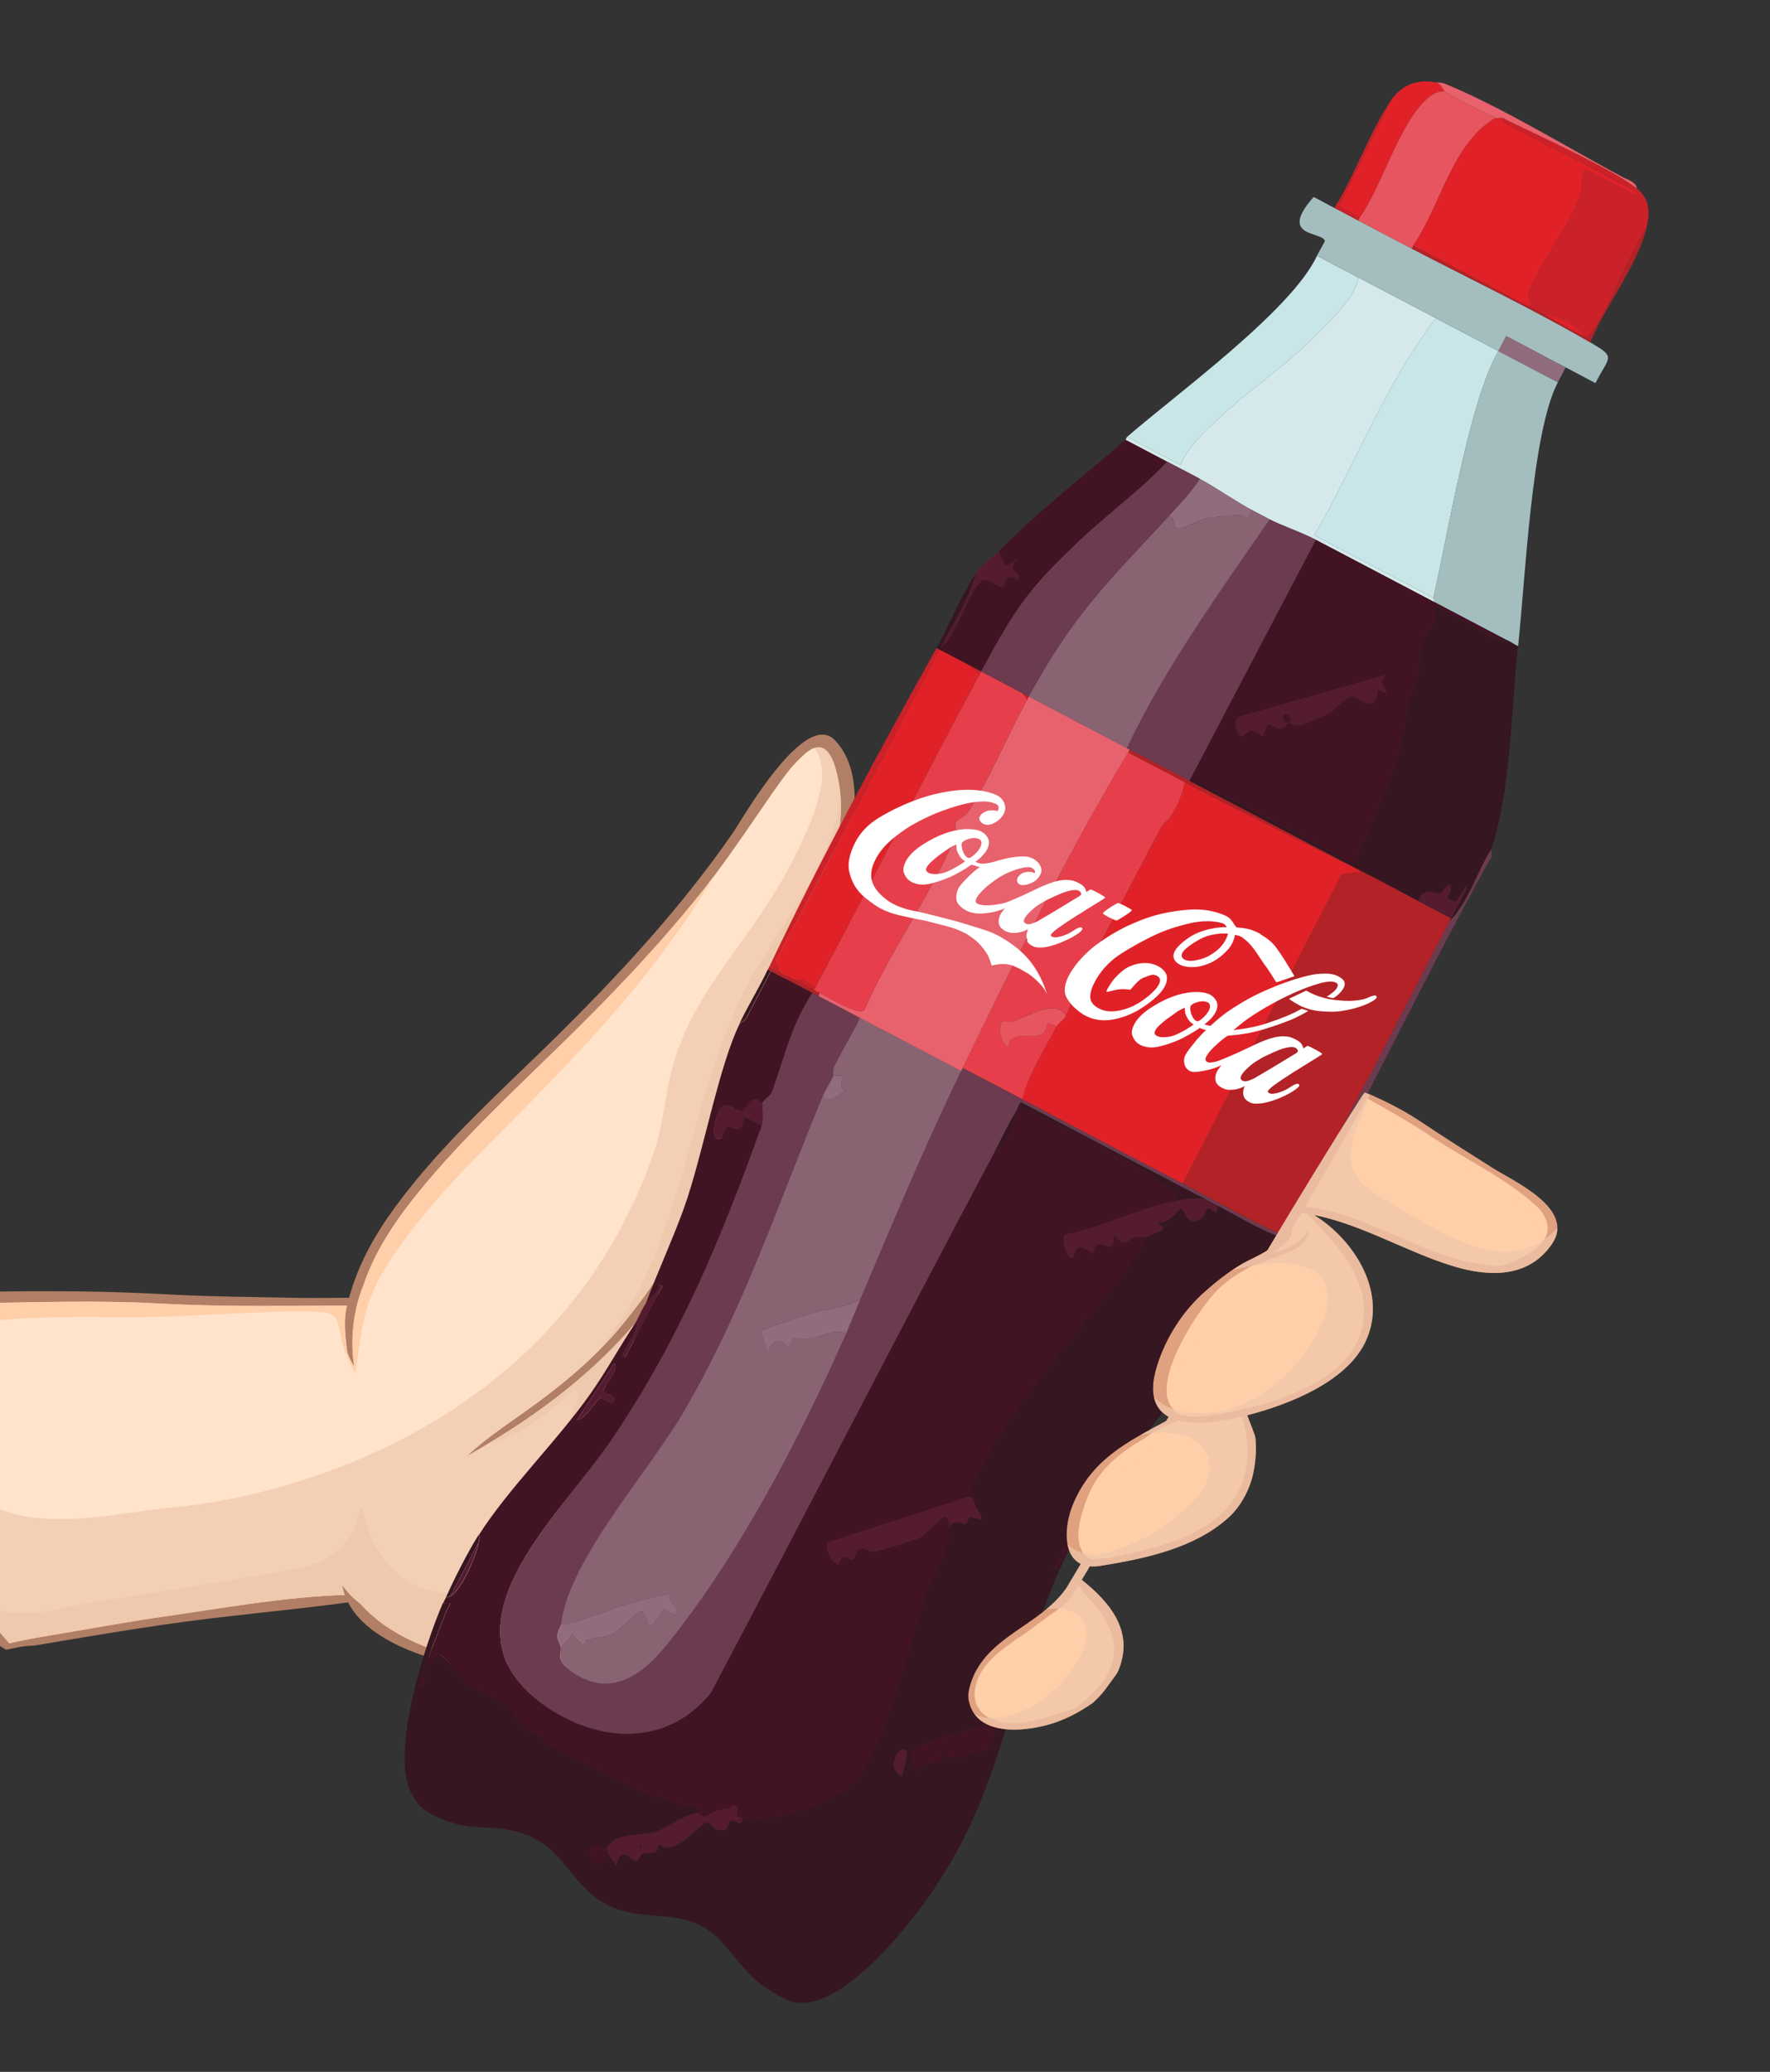 <?xml version="1.0" encoding="UTF-8"?>
<svg xmlns="http://www.w3.org/2000/svg" viewBox="0 0 315.36 368.95">
  <rect x="0" y="0" width="315.36" height="368.95" fill="#333333" stroke="none"/>
  <defs>
    <style>
      .cls-1 {
        fill: #e0a180;
      }

      .cls-2 {
        fill: #916c7c;
      }

      .cls-3 {
        fill: #421323;
      }

      .cls-4, .cls-5 {
        fill: #fecfa8;
      }

      .cls-6 {
        fill: #6c3b4f;
      }

      .cls-7 {
        fill: #c8e6e7;
      }

      .cls-8 {
        fill: #b32226;
      }

      .cls-9 {
        fill: #cb2128;
      }

      .cls-10 {
        isolation: isolate;
      }

      .cls-11 {
        fill: #361620;
      }

      .cls-12 {
        fill: #e63f4b;
      }

      .cls-13 {
        fill: #fff;
      }

      .cls-14 {
        fill: #541b31;
      }

      .cls-15 {
        fill: #e02228;
      }

      .cls-16 {
        fill: #e7626c;
      }

      .cls-5 {
        mix-blend-mode: screen;
      }

      .cls-17 {
        fill: #b17f65;
      }

      .cls-18 {
        fill: #ffe3cb;
      }

      .cls-19 {
        fill: #e7565f;
      }

      .cls-20 {
        fill: #8a6373;
      }

      .cls-21 {
        fill: #eec6ac;
        mix-blend-mode: multiply;
        opacity: .7;
      }

      .cls-22 {
        fill: #a4bdbf;
      }

      .cls-23 {
        fill: #d5e9ed;
      }
    </style>
  </defs>
  <g class="cls-10">
    <g id="Layer_1" data-name="Layer 1">
      <g>
        <path class="cls-17" d="M109,294.35c-1.42-.64-2.88-1.17-4.29-1.84-1.25-.6-2.46-1.28-3.61-2.05-1-.67-1.96-1.42-2.77-2.31-.56-.44-1.1-.91-1.59-1.42-.35-.37-.68-.75-.95-1.18-.32-.5-.52-1.07-.6-1.66-.2-1.42.16-2.89.63-4.23.19-.53.4-1.05.63-1.56.09-.55.18-1.11.25-1.66,1.66-3.89,3.3-7.79,4.98-11.66,4.41-10.15,9.61-20.36,13.01-30.93,3.26-4.02,6.26-8.46,8.27-13.15,2.69-6.25,4.16-12.9,5.95-19.44.13-.08.24-.17.27-.24,3.14-7.01,5.36-14.34,8.41-21.39,2.08-4.82,4.42-9.52,6.55-14.31.89-1.26,1.79-2.52,2.57-3.82,4.39-7.29,8.9-22.59,2.03-29.7-5.4-5.58-16.57,14.22-18.25,16.63-8.86,12.77-19.17,24.03-30.17,34.98-10.2,10.15-21.38,19.86-29.92,31.53-3.66,5-6.59,10.21-8.2,16.16-2.99,0-6,.07-8.88.02-7.99-.16-16.03-.21-24-.65-7.59-.42-15.21-.56-22.81-.54-2.93.01-5.99.02-9.05.17,0,0,.02-.02.03-.03-.25.02-.49.05-.74.07-1.24,1.17-2.43,2.33-3.46,3.68-2.72,4.78-4.28,10.48-5.03,15.64-2.17,14.84-.04,32.18,10.81,43.02.64.46,1.3.88,1.98,1.29,1.58-.29,3.14-.7,4.76-.72.04,0,.06.01.1.02,7.72-1.3,15.44-2.62,23.18-3.75,10.94-1.6,21.99-2.5,32.93-3.97,3.99,7.74,16.71,10.87,24.23,12.1,8.17,1.34,18.23,1.59,26.64-1.02.06-.06.11-.12.17-.19-1.35-.6-2.68-1.26-4.03-1.87Z"/>
        <path class="cls-18" d="M95.71,284.74c.27.7.77,1.31,1.31,1.85-.32-.42-.63-.85-.91-1.3,0,0,0,0,0-.01-.28-.8-.51-1.58-.69-2.36-.02.62.06,1.24.28,1.82Z"/>
        <path class="cls-18" d="M103.39,292.04c-1.05-.64-2.05-1.34-2.99-2.08-.74-.54-1.45-1.14-2.07-1.82-.56-.44-1.1-.91-1.59-1.42-.35-.37-.68-.75-.95-1.18-.32-.5-.52-1.07-.6-1.66-.09-.66-.06-1.34.04-2-.22-1.37-.28-2.76-.14-4.23.07-.73.21-1.45.39-2.17,2.08-4.71,4.2-9.41,6.24-14.12,3.67-8.47,7.03-17.28,11.28-25.51-.06.08-.13.15-.2.23-8.42,9.71-18.53,16.92-29.62,23.23,1.91-1.8,4.01-3.41,6.14-4.94.35-.25.7-.5,1.05-.76,7.58-5.25,14.85-10.72,20.8-18.08,4.38-5.42,8.5-11.16,10.86-17.78,2.04-5.73,3.55-11.72,5.04-17.61,1.24-4.91,1.69-9.94,4.35-14.36,1.71-2.85,3.52-5.57,4.71-8.69.88-2.29,1.6-4.79,2.87-6.91,5.71-9.58,12.78-19.44,10.34-31.37-.35-1.71-1.63-8.75-6.23-4.29-.86.77-1.66,1.61-2.4,2.5-2.15,2.7-4.03,5.58-6,8.42-3.25,4.71-6.46,9.41-10.05,13.87-7.41,9.22-15.52,17.72-23.96,25.99-8.93,8.75-18.23,17.31-26.13,27.02-4.22,5.19-7.86,10.68-9.83,16.62-1.82,4.4-2.37,9.79-1.62,14.49-.36-.67-.79-1.42-1.11-2.19-.11-.42-.2-.84-.24-1.2-.27-2.49-.55-4.91,0-7.39.01-.05.03-.1.04-.15-3.13.02-6.26.05-9.39.06-8.01.05-16.13.01-24.13-.43-10.83-.6-21.6-.21-32.39-.05-4.31,6.22-6.06,14.6-6.3,22.16-.25,7.67-.14,16.37,2.55,23.64,2.15,5.82,5.54,10.34,9.52,14.74,3.17-.75,6.71-1.31,9.83-1.84,5.99-1.01,11.97-2.1,17.98-2.96,10.53-1.51,21.23-3.47,31.91-3.81-.21-.58-.35-1.2-.46-1.83.9,1.34,2.03,2.45,3.3,3.42,5.81,6.64,16.06,9.81,24.42,10.67,5.56.57,11.53.9,17.07.15,1.81-.24,3.54-.63,5.24-1.07-.73-.33-1.45-.65-2.18-.97-1.79-.79-3.6-1.56-5.41-2.33Z"/>
        <path class="cls-5" d="M-1.87,235.31c9.84-1.2,19.96-.63,29.84-.81,5.52-.1,25.57-1.46,29.85-.8,2.21.34,2.46,1.76,2.8,3.77.43,2.56,1.38,4.9,2.74,7.1.46-3.78.89-7.57,1.91-11.26,1.31-4.72,4.12-8.94,7.01-12.83,6.99-9.43,15.6-17.38,23.76-25.76,8.02-8.24,15.87-16.71,22.68-26,3.05-4.15,5.94-8.43,8.58-12.85-.86,1.15-1.75,2.3-2.65,3.42-7.41,9.22-15.52,17.72-23.96,25.99-8.93,8.75-18.23,17.31-26.13,27.02-4.22,5.19-7.86,10.68-9.83,16.62-1.82,4.4-2.37,9.79-1.62,14.49-.36-.67-.79-1.42-1.11-2.19-.11-.42-.2-.84-.24-1.2-.27-2.49-.55-4.91,0-7.39.01-.05.03-.1.04-.15-3.13.02-6.26.05-9.39.06-8.01.05-16.13.01-24.13-.43-10.83-.6-21.6-.21-32.39-.05-1.32,1.9-2.39,4-3.26,6.22,1.4-1.58,3.17-2.69,5.48-2.97Z"/>
        <path class="cls-21" d="M103.39,292.04c-1.05-.64-2.05-1.34-2.99-2.08-.74-.54-1.45-1.14-2.07-1.82-.56-.44-1.1-.91-1.59-1.42-.35-.37-.68-.75-.95-1.18-.32-.5-.52-1.07-.6-1.66-.09-.66-.06-1.34.04-2-.22-1.37-.28-2.76-.14-4.23.07-.73.21-1.45.39-2.17,2.08-4.71,4.2-9.41,6.24-14.12,3.67-8.47,7.03-17.28,11.28-25.51-.06.08-.13.15-.2.23-8.42,9.71-18.53,16.92-29.62,23.23,1.91-1.8,4.01-3.41,6.14-4.94.35-.25.7-.5,1.05-.76,7.58-5.25,14.85-10.72,20.8-18.08,4.38-5.42,8.5-11.16,10.86-17.78,2.04-5.73,3.55-11.72,5.04-17.61,1.24-4.91,1.69-9.94,4.35-14.36,1.71-2.85,3.52-5.57,4.71-8.69.88-2.29,1.6-4.79,2.87-6.91,5.71-9.58,12.78-19.44,10.34-31.37-.3-1.44-1.25-6.69-4.32-5.6,1.58,1.61,1.64,4.97,1.26,6.88-.99,5.05-3.29,9.78-5.65,14.31-3.77,7.23-8.81,13.44-13.35,20.17-3.37,4.97-6.07,10.15-7.59,15.99-1.26,4.84-1.55,9.91-3.18,14.63-17.56,50.91-68.94,61.74-85.3,63.2-6.59.59-13.11,2.06-19.75,2.1-5.22.04-11.75-.41-15.45-4.67-4.26-4.91-4.97-12.48-4.43-18.7.3-3.53.96-6.99,1.76-10.41-2.44,5.43-3.52,11.72-3.71,17.53-.25,7.67-.14,16.37,2.55,23.64,2.15,5.82,5.54,10.34,9.52,14.74,3.17-.75,6.71-1.31,9.83-1.84,5.99-1.01,11.97-2.1,17.98-2.96,10.53-1.51,21.23-3.47,31.91-3.81-.21-.58-.35-1.2-.46-1.83.9,1.34,2.03,2.45,3.3,3.42,5.81,6.64,16.06,9.81,24.42,10.67,5.56.57,11.53.9,17.07.15,1.81-.24,3.54-.63,5.24-1.07-.73-.33-1.45-.65-2.18-.97-1.79-.79-3.6-1.56-5.41-2.33Z"/>
        <path class="cls-21" d="M95.71,284.74c.27.7.77,1.31,1.31,1.85-.32-.42-.63-.85-.91-1.3,0,0,0,0,0-.01-.28-.8-.51-1.58-.69-2.36-.02.62.06,1.24.28,1.82Z"/>
        <path class="cls-21" d="M149.74,141.93c-.86,7-4.37,13.68-8.19,19.8-3.52,5.66-7.41,11.12-10.14,17.22-3.24,7.23-5.55,14.79-7.68,22.42-3.39,12.14-6.5,24.18-13.77,34.68-1.11,1.6-2.29,3.18-3.52,4.71,1.65-1.64,3.24-3.37,4.73-5.23,4.38-5.42,8.5-11.16,10.86-17.78,2.04-5.73,3.55-11.72,5.04-17.61,1.24-4.91,1.69-9.94,4.35-14.36,1.71-2.85,3.52-5.57,4.71-8.69.88-2.29,1.6-4.79,2.87-6.91,5.2-8.73,11.51-17.69,10.75-28.23Z"/>
        <path class="cls-21" d="M103.39,292.04c-1.05-.64-2.05-1.34-2.99-2.08-.74-.54-1.45-1.14-2.07-1.82-.56-.44-1.1-.91-1.59-1.42-.35-.37-.68-.75-.95-1.18-.32-.5-.52-1.07-.6-1.66-.09-.66-.06-1.34.04-2-.22-1.37-.28-2.76-.14-4.23.07-.73.21-1.45.39-2.17,2.08-4.71,4.2-9.41,6.24-14.12,3.67-8.47,7.03-17.28,11.28-25.51-.06.08-.13.15-.2.23-5.42,6.25-11.54,11.46-18.17,16.07-.93.67-1.88,1.32-2.85,1.93-1.41.92-2.83,1.82-4.28,2.7,5.37-.98,10.84-5.91,14.63-9.06.54-.45,1.2.22,1,.8-3.52,9.93-7.64,20.24-13,29.34-3.17,5.36-8.55,7.06-14.44,5.05-6.66-2.27-9.93-8.07-11.26-14.66-.04.12-.08.24-.12.36-.72,2.13-1.35,4.7-2.91,6.42-2.56,2.82-6.12,3.94-9.78,4.57-11.38,1.97-22.73,3.88-34.17,5.54-4.97.72-10.89,2.84-15.93,1.95-2.51-.44-4.68-1.63-6.5-3.27,1.88,3.18,4.16,6.02,6.68,8.81,3.17-.75,6.71-1.31,9.83-1.84,5.99-1.01,11.97-2.1,17.98-2.96,10.53-1.51,21.23-3.47,31.91-3.81-.21-.58-.35-1.2-.46-1.83.9,1.34,2.03,2.45,3.3,3.42,5.81,6.64,16.06,9.81,24.42,10.67,5.56.57,11.53.9,17.07.15,1.81-.24,3.54-.63,5.24-1.07-.73-.33-1.45-.65-2.18-.97-1.79-.79-3.6-1.56-5.41-2.33Z"/>
      </g>
      <g>
        <path class="cls-3" d="M144.76,176.8c-3.69,5.49-5.01,11.5-7.18,17.54-.3.82-1.58,1.52-1.77,2.09-2.05-2-2.67,1.18-3.56,1.39-.55.13-2.77-1.22-3.38-.89-1.26.7-2.8,6.62-.42,5.78.28-.1.59-1.79,1.15-2.01.81-.31,2.71,1.96,2.95-1.92l3.18,1.67c-7.36,20.38-14.48,37.74-26.71,55.85-9.18,13.6-32.48,33.93-11.22,47.93,9.59,6.31,21.29,6.54,28.84-2.73,16.93-32.01,33.47-64.25,50.49-96.21,1.72-1.13,3.62-4.71,3.62-6.89.2-.34.34-.76.56-1.06,1.1.2,2.15.49,3.18.97,7.46,3.48,17.55,8.63,24.1,13.39,1.37.99,1.72.23.5,2.26-6.26,1.23-12.83,4.69-19.24,5.85-1.01.46.42,4.55,1.1,4.23.99-.46,0-3.59,3.77-.73.55-4.34,3.66,1.44,3.81-3.4,1.98,2.49,2.14.79,3.91.39.71-.16,1.63.09,1.97-.01-1.33,2.13-2.83,4.71-4.35,6.67-5.73,7.37-12.07,14.5-17.47,22.18-1.86,2.64-10.55,15.2-9.88,17.37l-25.19,8.16c-.68.89.63,3.82,1.92,3.96.62-2.49,1.83-.73,2.36-.88.49-.15.77-1.53,1.42-1.9.77-.43,1.82.58,2.61.51.42-.04,7.7-2.32,8.07-2.52.55-.31,3.9-3.56,4.19-3.66.97-.35,1.03,1.43,1.03,1.89-.06,5-2.66,7.61-4.05,11.68-2.99,8.75-6.56,24.71-11.43,31.83-3.11,4.55-10.76,7.4-16.06,8.21-1.5.23-3.21-.31-5.09.02-2.03-.28-1.02-1.78-1.07-1.88-.73-1.27-1.37.17-1.65.19-3.58.29-2.79,1.05-4.04,1.39-.58.16-1.31-.7-1.52-.67,0-1.4-1.54-1.23-2.43-1.41-6.77-1.35-19.91-8.22-25.93-12.15-2.72-1.77-4.21-4.43-6.39-5.99-1.87-1.33-4.18-2-6.09-3.42-1.77-1.31-3.12-4.08-4.89-5.13-1.8-1.07-1.18,2.48-2.73,1.97,1.25-3.29,2.48-6.55,3.8-9.83.53-1.31,1.4-1.53-.64-1.35.16-.36.39-.7.56-1.06.28-.06.55-.14.81-.25,1.8-.79,4.73-7.42,5.01-9.54.06-.44.32-.86.03-1.34,5.31-8.34,13.94-16.73,19.87-25.14,2.92-4.13,5.34-8.67,8.19-12.85-.04.07.17.86-.12,1.57-.64,1.56-1.74,2.98-2.4,4.53l.52.28,6.68-12.72-.53-.27c-.12,1.59-2.08,2.78-2.48,3.43,2.12-5.7,4.71-11.23,6.78-16.96,3.4-9.4,6.12-25.13,10.01-33.03.03-.07.88-.32,1.22-1,1.4-2.78,2.89-5.51,4.31-8.26l7.42,3.9ZM107.47,247.8c-.2-.57,3-3.93,1.98-5.04l-6.62,10.04c1.28.21,3.61-3.75,4.11-3.86s1.49.83,2.1,1.03c1.51-1.6-1.39-1.63-1.57-2.17Z"/>
        <path class="cls-6" d="M229.82,220.79c-4.54-1.21-8.79-3.96-12.99-6.15-.71-.37-1.41-.74-2.12-1.11-10.85-5.66-21.68-11.41-32.53-17.09-.56-.37-.62.55-.88.9-.22.29-.36.72-.56,1.06-1.31,2.21-2.41,4.62-3.62,6.89-17.02,31.96-33.56,64.2-50.49,96.21-7.55,9.27-19.25,9.04-28.84,2.73-21.26-13.99,2.04-34.33,11.22-47.93,12.23-18.12,19.35-35.48,26.71-55.85.4-1.12.02-3.82.08-4.01.19-.57,1.48-1.28,1.77-2.09,2.17-6.03,3.49-12.05,7.18-17.54l1.06.56,7.42,3.9c-1.41,2.98-3.25,5.79-4.63,8.77-.33.71-.08,1.48-.12,1.57-.56,1.27-1.42,2.43-1.95,3.71-8.01,19.29-14.07,37.92-24.81,56.25-6.33,10.79-20.28,26.12-21.76,37.59-.08.59-.64,1.27-.64,2.19s.51,1.42.56,1.82c.18,1.42-.71,2.25,1.17,3.85,6.54,5.54,12.62,2.13,17.31-3.57,12.93-15.72,24.25-37.46,32.42-56.02.89-2.03,1.73-4.22,2.53-6.11,5.95-14.02,11.27-26.83,17.94-40.6.09-.18.19-.35.28-.53l10.6,5.56c9.53,5,19.06,10.07,28.61,15.03,2.45,1.27,16.55,9.11,17.64,8.97,1.28-.16,5.58-9.56,6.62-11.46,7.94-14.45,15.61-29.44,23.24-44.21,3.38-3.49,4.91-8.84,7.49-12.97-.1.31.3,1.54-.37,2.09-12.32,22.26-23.16,45.39-35.55,67.6Z"/>
        <path class="cls-11" d="M270.47,115.05c-1.24,11.17-1.24,25.54-4.73,36.05-2.58,4.13-4.1,9.47-7.49,12.97.09-.18.19-.35.28-.53.44-.86,3.27-5.73,2.8-5.97l-1.94,3.05c-2.48-.93-1.07-1.01-.94-2.04.3-2.52-1.6.41-1.73.46-.74.29-3.25-1.31-4.01,1.45-3.34-1.76-6.68-3.61-10.07-5.29-.54-.27-1.05-.57-1.59-.83l-29.14-15.3.28-.53,29.14,15.3c3.69-9.61,9.16-18.82,9.46-29.32,2.65-2.93,1.66-7.89,2.74-10.64.55-1.41,2.06-2.35,2.29-3.32.19-.8-.72-1.66.07-2.47,3.67,1.66,7.23,4.13,10.89,5.74.74.33,1.37.06,1.57.12.69.22,1.4.84,2.12,1.11Z"/>
        <path class="cls-23" d="M255.84,56.67c-8.94,11.58-14.3,25.96-21.65,38.65l21.2,11.13c-.03.15.25.55.25.81-7.06-3.71-14.13-7.43-21.19-11.13-2.66-1.4-6.11-2.53-8.23-3.64-1.06-.56-2.12-1.11-3.18-1.67-2.72-1.43-6.17-3.86-9.26-5.54-1.92-1.05-3.89-2.04-5.83-3.06l-7.42-3.9c.14-.12.14-.41.28-.53l9.54,5.01c1.31-3.3,4.06-5.65,6.57-8.07,5.51-5.31,12-9.36,17.49-15,2.78-2.85,6.89-6.53,7.65-10.3l13.78,7.23Z"/>
        <path class="cls-22" d="M237.76,37.04c1.43.69,2.82,1.5,4.24,2.23,3.19,1.64,6.36,3.36,9.54,5.01,10.43,5.42,21.69,10.82,31.79,16.69,4.73,2.75,3.4,2.38.93,7.25-1.77-.91-3.52-1.89-5.3-2.79-3.55-1.79-7.05-3.76-10.6-5.57-.49.86-.89,1.8-1.39,2.65l10.6,5.56c-4.69,8.83-5.83,35.56-7.09,46.97-.71-.28-1.43-.89-2.12-1.11l-12.72-6.68c0-.26-.29-.66-.25-.81,2.51-10.98,6.54-35.35,11.58-43.94l-11.13-5.84-13.78-7.23-7.42-3.9c.28-.6,1.44-2.49,1.4-2.65-.51-1.71-8.41-.55-1.99-7.8,1.25.61,2.46,1.34,3.71,1.95Z"/>
        <path class="cls-3" d="M207.95,82.22c-4.71,5.05-10.4,9.14-15.41,13.87-9.42,8.88-11.5,12.02-17.73,23.49l-2.12-1.11-5.3-2.78c.09-.18.19-.35.28-.53,2.69-1.28,5.58-12.34,8.04-11.91.87.15,2.68,1.49,2.88,1.43.59-.2.41-3.32,2.7-1.29,1.14-2.03-2.44-1.17.08-4.02l-2.17,1.56-1.28-2.7c7.11-7.3,14.97-13.26,22.61-19.9l7.42,3.9Z"/>
        <path class="cls-7" d="M242.06,49.44c-.76,3.77-4.87,7.45-7.65,10.3-5.49,5.64-11.98,9.69-17.49,15-2.51,2.42-5.26,4.77-6.57,8.07l-9.54-5.01c9-7.81,29.29-22.5,33.84-32.25l7.42,3.9Z"/>
        <path class="cls-9" d="M291.63,33.56c2.36,1.81,2.36,4.38,1.73,6.99-3.66,5.61-6.13,13.5-9.88,18.85-.35.5-.32.59-.95.48-1.41-1.89-5.18-3.85-7.42-3.9-.89-.46-1.76-.94-2.65-1.39.91-1.07-.58-1.26-.14-2.4,2.17-5.66,7.27-11.89,9.28-17.51.56-1.56-.18-3.09.99-4.52l9.01,4.73c.61-.87-.93-1.13-1.57-1.5-6.36-3.69-13.14-6.8-19.62-10.29-.89-.48-2.53-.9-2.62-2.07,6.12,3.05,18.99,8.79,23.84,12.52Z"/>
        <path class="cls-15" d="M255.6,14.64c1.05.02,1.54,1.44,1.84,1.64-.98-.07-1.84.29-2.61.85-5.15,3.75-8.59,16.09-12.56,21.6l-3.71-1.95,9.21-18.82c1.8-2.69,4.59-3.9,7.83-3.32Z"/>
        <path class="cls-9" d="M167.39,115.68c-9.68,18.47-19.37,36.95-29.14,55.38l.96,2.15-2.12-1.11c9.06-18.99,19.51-38.32,29.77-56.7l.53.28Z"/>
        <path class="cls-2" d="M278.95,65.43c-.47.88-.92,1.77-1.39,2.65l-10.6-5.56c.5-.86.9-1.79,1.39-2.65,3.54,1.81,7.04,3.78,10.6,5.57Z"/>
        <path class="cls-8" d="M283.32,60.96c-10.1-5.87-21.36-11.28-31.79-16.69l.28-.53c6.91,3.56,13.75,7.31,20.66,10.85.89.45,1.76.94,2.65,1.39,1.66.85,6.17,3.68,7.42,3.9.63.11.6.02.95-.48,3.74-5.35,6.22-13.24,9.88-18.85-1.63,6.78-7.28,13.82-10.04,20.41Z"/>
        <path class="cls-14" d="M177.91,98.22l1.28,2.7,2.17-1.56c-2.52,2.85,1.06,1.98-.08,4.02-2.3-2.02-2.11,1.09-2.7,1.29-.2.07-2.01-1.27-2.88-1.43-2.46-.43-5.35,10.63-8.04,11.91,2.16-4.11,5.06-8.55,6.15-12.99,1.37-2.09,2.73-2.54,4.09-3.93Z"/>
        <path class="cls-16" d="M291.63,33.56c-4.85-3.73-17.72-9.47-23.84-12.52-.27-.13-1.07.11-1.34-.03-2.74-1.35-6.58-3.08-9.01-4.73-.3-.2-.79-1.63-1.84-1.64.7.13.96-.09,2.09.37,9.67,3.98,21.8,11.36,31.32,16.48.89.48,2.53.9,2.62,2.07Z"/>
        <path class="cls-9" d="M247.77,17.96l-9.21,18.82,3.71,1.95-.28.53c-1.42-.73-2.81-1.53-4.24-2.23,3.67-5.85,6.24-13.43,10.02-19.08Z"/>
        <path class="cls-14" d="M115.02,232.16c.4-.64,2.36-1.83,2.48-3.43l.53.27-6.68,12.72-.52-.28c.67-1.55,1.76-2.98,2.4-4.53.29-.71.09-1.5.12-1.57.52-1.05,1.06-2.19,1.67-3.18Z"/>
        <path class="cls-11" d="M167.67,115.15c-.09.18-.19.35-.28.53l-.53-.28c2.34-4.19,4.4-9.35,6.96-13.25-1.09,4.45-3.99,8.88-6.15,12.99Z"/>
        <path class="cls-11" d="M85.26,274.66l-5.01,9.54c-.26.11-.53.19-.81.25,1.54-3.37,3.88-8.05,5.84-11.13.3.48.03.9-.03,1.34Z"/>
        <path class="cls-11" d="M131.8,182.16c1.57-3.22,3.48-6.31,5.01-9.54l.53.28c-1.43,2.75-2.92,5.49-4.31,8.26-.34.68-1.19.93-1.22,1Z"/>
        <path class="cls-8" d="M139.21,173.21c.88.46,1.77.93,2.65,1.39,1.06.56,2.11,1.13,3.18,1.67.36.18.7.38,1.06.56l-.28.53-1.06-.56-7.42-3.9-.53-.28c.09-.18.19-.35.28-.53l2.12,1.11Z"/>
        <path class="cls-14" d="M172.69,266.5c.04.14.65.15.71.36.48,1.83.63,1.53,1.24,2.71,1.08,2.08-1.29.44-1.7.58-.38.14-.53,1.05-.95,1.22-.39.16-1.96-1.06-2.89.68,0-.46-.06-2.25-1.03-1.89-.29.11-3.64,3.35-4.19,3.66-.37.21-7.64,2.49-8.07,2.52-.79.07-1.84-.94-2.61-.51-.65.37-.93,1.75-1.42,1.9-.53.16-1.74-1.61-2.36.88-1.3-.14-2.61-3.07-1.92-3.96l25.19-8.16Z"/>
        <path class="cls-14" d="M216.82,214.64c.44,2.53-1.06.31-1.58.58-.45.24-.55,1.26-.96,1.58-2.85,2.25-3.09-1.72-3.9-1.49-.23.07-2.2,2.71-3.93,2.33.16.77,1.38.63.5,1.6-.93.08-1.81.8-2.56,1.03-.33.1-1.26-.15-1.97.01-1.77.4-1.94,2.1-3.91-.39-.15,4.84-3.26-.94-3.81,3.4-3.77-2.86-2.78.27-3.77.73-.68.32-2.11-3.77-1.1-4.23,6.41-1.15,12.97-4.62,19.24-5.85,2.07-.41,3.45-.76,5.63-.42.71.37,1.41.75,2.12,1.11Z"/>
        <path class="cls-14" d="M124.19,322.82c.21-.03.94.83,1.52.67,1.25-.33.46-1.09,4.04-1.39.28-.02.92-1.46,1.65-.19.05.09-.96,1.6,1.07,1.88-.08.01-.17.78-.63.87-.44.09-1.2-.65-1.47-.56-.8.28-.24,2.66-2.75,1.63-.59-.24-1.15-1.19-1.53-1.18-1.69.07-5.99,6.71-8.81,3.75.26,2.37-1.74,1.36-2.82,1.8-.42.17-.66,1.18-.88,1.24-1.18.32-2.65-3.12-3.76.83l-1.56-2.17c.13-.24.12-.74-.25-.81.12-.04.67-1.2,1.88-1.75,1.88-.85,5.49-.82,6.93-1.25s4.99-3,7.38-3.36ZM114.17,328.38l-.28.53c.44,0,.53-.17.28-.53Z"/>
        <path class="cls-14" d="M135.8,196.43c-.06.19.32,2.9-.08,4.01l-3.18-1.67c-.24,3.88-2.14,1.61-2.95,1.92-.56.22-.87,1.91-1.15,2.01-2.38.84-.84-5.08.42-5.78.6-.34,2.83,1.01,3.38.89.89-.21,1.51-3.39,3.56-1.39Z"/>
        <path class="cls-11" d="M214.7,213.53c-2.18-.34-3.56.02-5.63.42,1.22-2.03.87-1.27-.5-2.26-6.55-4.76-16.64-9.91-24.1-13.39-1.03-.48-2.08-.77-3.18-.97.26-.35.32-1.27.88-.9,10.85,5.69,21.67,11.44,32.53,17.09Z"/>
        <path class="cls-14" d="M107.47,247.8c.19.54,3.09.57,1.57,2.17-.61-.2-1.62-1.13-2.1-1.03-.51.1-2.83,4.07-4.11,3.86l6.62-10.04c1.02,1.11-2.18,4.47-1.98,5.04Z"/>
        <path class="cls-14" d="M80.25,284.2l5.01-9.54c-.27,2.12-3.21,8.75-5.01,9.54Z"/>
        <path class="cls-11" d="M177.12,205.28c1.21-2.27,2.31-4.68,3.62-6.89,0,2.17-1.9,5.76-3.62,6.89Z"/>
        <path class="cls-3" d="M175.74,311.9c-3.03-.5-5.78,3.01-7.97.01-.19,4.29-2.31.07-3.82,3.4-.77.22-1.9-2.84-1.41-3.78.52-1,13.91-4.47,16.06-5.42l-2.86,5.8Z"/>
        <path class="cls-3" d="M108,329.19c.37.07.38.57.25.81-2.67,4.97-3.62-.12-2.8-1.12.62-.74,2.42.34,2.55.31Z"/>
        <path class="cls-14" d="M161.61,312.05c.08.2-.69,3.59-.88,4.26-3.38-1.38-.05-6.61.88-4.26Z"/>
        <rect class="cls-3" x="185.08" y="274.18" width="10.77" height=".6" transform="translate(-141.1 315.5) rotate(-62.3)"/>
        <rect class="cls-3" x="74.21" y="298.94" width="2.39" height=".59" transform="translate(-224.58 226.87) rotate(-62.3)"/>
        <path class="cls-20" d="M171.25,190.71c-6.67,13.77-11.99,26.58-17.94,40.6-2.71,1.61-5.54,1.62-8.55,2.52-.9.27-1.93.57-3,.9-1.85.56-4.45,1.58-6.29,2.34l1.32,3.82c1.14-2.5,1.98-2.83,3.76-.73.94-3.02,1.52-1.42,3.23-1.68,2.52-.38,4.65-1.88,7-1.06-8.17,18.56-19.49,40.3-32.42,56.02-4.69,5.7-10.77,9.11-17.31,3.57-1.88-1.59-.98-2.43-1.17-3.85l1.93-2.37,1.99,1.78c1.58-1.23,3.85-.77,5.37-1.61.85-.47,4.47-3.86,4.77-3.93,1.69-.37.87,2.78,2.07,2.43.57-.17,2.04-2.81,2.21-2.86.62-.19,2.04,1.99,2.52.29-.46-1.3-1.69-1.58-1.4-3.11-3.16.69-6.37,1.49-9.45,2.44-1.11.34-2.16.84-3.57,1.29-1.99.63-4.26,1.82-6.36,1.63,1.47-11.47,15.43-26.8,21.76-37.59,10.74-18.33,16.81-36.96,24.81-56.25,1.21,1.37,3.48-.64,3.99-1.25-1.83-.81,1.25-2.92-2.04-2.46.04-.09-.21-.86.12-1.57,1.39-2.99,3.23-5.8,4.63-8.77l18.02,9.46Z"/>
        <path class="cls-15" d="M242.63,155.19l-3.59.53-28.3,55.05c-9.55-4.96-19.08-10.02-28.61-15.03,1.14-4.46,3.96-8.87,6.15-12.99.33-.63,1.32-1.22,1.64-1.84.86-1.65,1.36-3.87,1.84-4.78l15.3-29.14c.11-.22,1.14-.89,1.66-1.78,1.07-1.84,2.03-3.78,2.38-5.9,9.92,5.21,20.08,10.14,29.95,15.05.54.27,1.05.57,1.59.83Z"/>
        <path class="cls-8" d="M252.7,160.47l5.83,3.06c-.09.18-.19.35-.28.53-7.63,14.77-15.3,29.76-23.24,44.21-1.05,1.9-5.35,11.3-6.62,11.46-1.09.14-15.19-7.7-17.64-8.97l28.3-55.05,3.59-.53c3.38,1.67,6.72,3.53,10.07,5.29Z"/>
        <path class="cls-16" d="M200.77,133.21l.53.28-.28.53c-10.88,18.02-20.31,37.31-29.49,56.17-.09.18-.19.35-.28.53l-18.02-9.46-7.42-3.9.28-.53c1.32.64,6.94,4.15,7.9,3.02,4.48-10.27,11.86-20.46,16.12-30.67.51-1.22-.02-2.19.16-2.72.2-.59,1.63-.92,2.32-1.99,3.76-5.84,7-13.64,10.42-19.92.1-.18.18-.35.28-.53l17.49,9.18Z"/>
        <path class="cls-12" d="M211.09,139.3c-.35,2.12-1.3,4.06-2.38,5.9-.52.89-1.54,1.56-1.66,1.78l-15.3,29.14c-.48.91-.97,3.14-1.84,4.78-1.83-3.05-6.51-.03-9.25.94-.69.25-1.93-.18-2.2.19-.95,1.27.45,4.61,1.18,4.28.62-3.91,6.87.36,6.96-4.15l1.68.58c-2.19,4.13-5.01,8.53-6.15,12.99l-10.6-5.56c9.19-18.86,18.61-38.14,29.49-56.17l10.07,5.29Z"/>
        <path class="cls-2" d="M99.96,289.14c2.11.19,4.37-1,6.36-1.63,1.42-.45,2.47-.95,3.57-1.29,3.08-.95,6.29-1.75,9.45-2.44-.29,1.52.94,1.8,1.4,3.11-.48,1.7-1.9-.48-2.52-.29-.17.05-1.65,2.69-2.21,2.86-1.2.35-.39-2.8-2.07-2.43-.3.07-3.92,3.46-4.77,3.93-1.52.84-3.79.38-5.37,1.61l-1.99-1.78-1.93,2.37c-.05-.4-.57-.9-.56-1.82s.57-1.61.64-2.19Z"/>
        <path class="cls-2" d="M150.78,237.42c-2.35-.82-4.48.68-7,1.06-1.71.26-2.29-1.35-3.23,1.68-1.79-2.11-2.62-1.77-3.76.73l-1.32-3.82c1.84-.75,4.44-1.77,6.29-2.34,1.07-.33,2.1-.63,3-.9,3.01-.9,5.84-.9,8.55-2.52-.8,1.89-1.64,4.08-2.53,6.11Z"/>
        <path class="cls-2" d="M148.48,191.6c3.29-.46.21,1.65,2.04,2.46-.51.61-2.78,2.61-3.99,1.25.53-1.27,1.39-2.44,1.95-3.71Z"/>
        <path class="cls-3" d="M255.63,107.26l12.72,6.68c-.2-.06-.83.2-1.57-.12-3.66-1.61-7.22-4.08-10.89-5.74-.79.81.13,1.68-.07,2.47-.24.97-1.74,1.9-2.29,3.32-1.07,2.75-.09,7.71-2.74,10.64-.3,10.5-5.77,19.71-9.46,29.32l-29.14-15.3,22.26-42.39c7.06,3.7,14.14,7.42,21.19,11.13ZM229.51,128.69c.19-.04,1.11.72,2.54.35.35-.09,4.43-1.82,4.9-2.07.6-.32,2.97-3.02,3.96-3.03.63,0,4.38,3.7,4.5-1.08l1.73.57c-.68-1.29-1.45-1.86-.34-3.22l-25.87,7.38c-1.32.5-.82,3.25.22,3.48.53.12,1.26-.98,1.69-1,.79-.04,1.81,1.01,2.06.95.3-.08.75-1.99,1.12-2.1.23-.07,1.35.9,2.26.84.69-.05,1.1-1.04,1.21-1.06-.86.27-1.4-1.33-.5-1.61s1.36,1.34.5,1.61Z"/>
        <path class="cls-6" d="M234.44,96.13l-22.26,42.39-.28.53-10.6-5.56-.53-.28c6.93-14.53,16.37-27.52,25.44-40.72,2.11,1.11,5.56,2.25,8.23,3.64Z"/>
        <path class="cls-8" d="M211.9,139.05l29.14,15.3c-9.87-4.91-20.03-9.84-29.95-15.05l-10.07-5.29.28-.53,10.6,5.56Z"/>
        <path class="cls-14" d="M258.53,163.54l-5.83-3.06c.76-2.76,3.27-1.16,4.01-1.45.14-.05,2.03-2.98,1.73-.46-.12,1.04-1.53,1.11.94,2.04l1.94-3.05c.47.25-2.36,5.11-2.8,5.97Z"/>
        <path class="cls-7" d="M266.96,62.51c-5.05,8.59-9.07,32.96-11.58,43.94l-21.2-11.13c7.36-12.7,12.71-27.07,21.65-38.65l11.13,5.84Z"/>
        <path class="cls-20" d="M226.21,92.49c-9.07,13.2-18.51,26.19-25.44,40.72l-17.49-9.18c8.05-14.72,13.95-20.23,25-32.16,1.54.49-.09,2.1,1.81,2.25.59.05,3.72-1.55,4.75-1.77,1.25-.26,4.81-.65,6.06-.55,1.17.09,1.26,1.43,2.12-.97,1.06.56,2.12,1.11,3.18,1.67Z"/>
        <path class="cls-6" d="M213.77,85.28c-1.54,2.39-3.57,4.51-5.48,6.58-11.05,11.93-16.96,17.44-25,32.16l-1.06-.56-7.42-3.9c6.23-11.47,8.31-14.61,17.73-23.49,5.01-4.72,10.7-8.81,15.41-13.87,1.94,1.02,3.91,2.01,5.83,3.06Z"/>
        <path class="cls-2" d="M223.03,90.82c-.86,2.4-.95,1.06-2.12.97-1.25-.1-4.81.29-6.06.55-1.03.21-4.16,1.82-4.75,1.77-1.89-.15-.26-1.76-1.81-2.25,1.92-2.07,3.94-4.19,5.48-6.58,3.09,1.68,6.54,4.11,9.26,5.54Z"/>
        <path class="cls-19" d="M266.45,21.01c-7.67,4.4-9.76,15.57-14.64,22.73l-.28.53c-3.18-1.65-6.35-3.37-9.54-5.01l.28-.53c3.97-5.51,7.4-17.85,12.56-21.6.78-.57,1.63-.92,2.61-.85,2.43,1.65,6.27,3.38,9.01,4.73Z"/>
        <path class="cls-15" d="M172.69,118.46l1.84,1.64c-9.96,18.41-19.3,37.23-29.22,55.64-1.04-.45-2.37-1.76-3.46-1.14-.88-.46-1.77-.93-2.65-1.39l-.96-2.15c9.77-18.43,19.46-36.91,29.14-55.38l5.3,2.78Z"/>
        <path class="cls-9" d="M174.81,119.57c-.1.18-.18.35-.28.53l-1.84-1.64,2.12,1.11Z"/>
        <path class="cls-15" d="M267.79,21.04c.09,1.17,1.73,1.59,2.62,2.07,6.48,3.49,13.26,6.61,19.62,10.29.64.37,2.18.63,1.57,1.5l-9.01-4.73c-1.16,1.43-.42,2.95-.99,4.52-2.02,5.62-7.11,11.85-9.28,17.51-.44,1.14,1.05,1.33.14,2.4-6.92-3.54-13.76-7.29-20.66-10.85,4.88-7.16,6.97-18.34,14.64-22.73.27.13,1.07-.11,1.34.03Z"/>
        <path class="cls-15" d="M282.54,59.88c-1.25-.21-5.76-3.04-7.42-3.9,2.24.05,6,2.01,7.42,3.9Z"/>
        <path class="cls-12" d="M182.23,123.47l.78,1.09c-3.42,6.28-6.66,14.07-10.42,19.92-.69,1.07-2.12,1.4-2.32,1.99-.18.53.35,1.5-.16,2.72-4.26,10.21-11.64,20.39-16.12,30.67-.97,1.12-6.58-2.38-7.9-3.02-.36-.17-.7-.38-1.06-.56l.28-.53c9.91-18.4,19.26-37.23,29.22-55.64.09-.18.18-.35.28-.53l7.42,3.9Z"/>
        <path class="cls-9" d="M145.32,175.74l-.28.53c-1.07-.54-2.12-1.11-3.18-1.67,1.09-.62,2.42.69,3.46,1.14Z"/>
        <path class="cls-11" d="M229.82,220.79c-11.85,21.23-32.09,37.48-41.67,60.18-9.2,21.81-9.41,39.67-24.91,59.8-4.21,5.47-15.77,19.28-23.56,15.14-6.49-3.44-7-5.72-11.26-10.25-6.32-6.71-13.33-2.77-20.42-6.59-7.18-3.87-7.42-11.27-17.21-13.19-5.19-1.02-7.37.44-13.74-2.74-1.88-.94-2.75-1.96-3.73-3.75-3.88-7.13,2.4-26.67,5.57-33.87,2.03-.19,1.16.04.64,1.35-1.32,3.28-2.55,6.54-3.8,9.83,1.55.52.93-3.04,2.73-1.97,1.77,1.05,3.12,3.82,4.89,5.13,1.91,1.42,4.23,2.09,6.09,3.42,2.18,1.56,3.67,4.22,6.39,5.99,6.02,3.92,19.16,10.79,25.93,12.15.89.18,2.43,0,2.43,1.41-2.38.36-5.92,2.92-7.38,3.36s-5.05.4-6.93,1.25c-1.22.55-1.76,1.72-1.88,1.75s-1.93-1.05-2.55-.31c-.82.99.13,6.09,2.8,1.12l1.56,2.17c1.11-3.95,2.58-.5,3.76-.83.23-.06.46-1.07.88-1.24,1.09-.44,3.09.57,2.82-1.8,2.82,2.97,7.12-3.67,8.81-3.75.38-.02.94.93,1.53,1.18,2.51,1.03,1.95-1.36,2.75-1.63.27-.1,1.04.64,1.47.56.46-.09.55-.86.63-.87,1.88-.33,3.59.21,5.09-.02,5.3-.81,12.95-3.66,16.06-8.21,4.88-7.12,8.45-23.08,11.43-31.83,1.39-4.07,3.99-6.67,4.05-11.68.94-1.74,2.5-.51,2.89-.68.42-.18.57-1.09.95-1.22.4-.15,2.77,1.5,1.7-.58-.61-1.18-.76-.88-1.24-2.71-.06-.21-.66-.22-.71-.36-.66-2.16,8.02-14.72,9.88-17.37,5.41-7.68,11.74-14.81,17.47-22.18,1.52-1.95,3.02-4.54,4.35-6.67.75-.23,1.64-.95,2.56-1.03.87-.97-.34-.83-.5-1.6,1.73.38,3.71-2.27,3.93-2.33.8-.23,1.05,3.73,3.9,1.49.41-.32.51-1.35.96-1.58.52-.27,2.02,1.95,1.58-.58,4.21,2.19,8.45,4.94,12.99,6.15ZM188.23,279.39l5.01-9.54-.53-.28-5.01,9.54.53.28ZM175.74,311.9l2.86-5.8c-2.14.96-15.53,4.42-16.06,5.42-.49.95.64,4.01,1.41,3.78,1.52-3.33,3.63.89,3.82-3.4,2.18,2.99,4.94-.51,7.97-.01ZM161.61,312.05c-.93-2.35-4.26,2.89-.88,4.26.19-.68.96-4.06.88-4.26ZM75.1,300.42l1.11-2.11-.52-.27-1.11,2.11.52.27Z"/>
        <path class="cls-11" d="M114.17,328.38c.25.36.16.53-.28.53l.28-.53Z"/>
        <path class="cls-19" d="M189.92,180.91c-.33.62-1.31,1.22-1.64,1.84l-1.68-.58c-.1,4.52-6.34.25-6.96,4.15-.73.32-2.13-3.01-1.18-4.28.28-.37,1.51.06,2.2-.19,2.74-.98,7.43-3.99,9.25-.94Z"/>
        <path class="cls-9" d="M183.29,124.02c-.1.18-.18.35-.28.53l-.78-1.09,1.06.56Z"/>
        <path class="cls-14" d="M229.51,128.69c-.11.02-.53,1.01-1.21,1.06-.91.07-2.03-.9-2.26-.84-.37.11-.82,2.02-1.12,2.1-.26.07-1.28-.99-2.06-.95-.43.02-1.15,1.12-1.69,1-1.03-.23-1.54-2.98-.22-3.48l25.87-7.38c-1.11,1.36-.34,1.93.34,3.22l-1.73-.57c-.13,4.79-3.87,1.07-4.5,1.08-1,.01-3.36,2.71-3.96,3.03-.47.25-4.55,1.98-4.9,2.07-1.43.38-2.34-.38-2.54-.35.86-.27.4-1.89-.5-1.61s-.36,1.88.5,1.61Z"/>
      </g>
      <path class="cls-13" d="M177.33,143.1v.03s-.04-.01-.04-.01c-.55-.29-1.28-.42-2.18-.4-.9.02-1.88.14-2.91.37-.68.15-1.38.33-2.09.55-.71.22-1.39.45-2.04.68-.48.18-.94.36-1.37.53s-.84.35-1.22.54c-.57.26-1.12.53-1.66.81-.54.29-1.06.57-1.57.86-1.29.8-2.44,1.64-3.46,2.52s-1.81,1.79-2.37,2.72c-.09.12-.16.24-.22.35l-.18.34c-.73,1.38-.96,2.63-.71,3.72.26,1.1.99,2.15,2.21,3.15.28.25.57.46.85.65.29.19.57.35.86.5.36.19.73.35,1.1.49.38.14.74.26,1.09.37.42.12.84.22,1.27.31s.87.17,1.33.26c.26.06.52.13.77.19.26.06.53.13.8.2.7.18,1.35.34,1.92.48s1.14.29,1.69.43,1.11.3,1.68.45c.57.16,1.19.35,1.87.58.08.02.16.04.24.07.07.02.15.05.23.07.46.14.88.27,1.28.4.39.12.79.25,1.18.38.35.11.7.24,1.05.39.35.15.71.32,1.09.52l.17.09.2.1s.1.09.17.12l.19.1c1.79,1.06,3.23,2.19,4.34,3.4,1.1,1.21,2.04,2.65,2.8,4.33.16.35.31.72.45,1.11.15.39.28.79.41,1.19-.26-.6-.65-1.17-1.14-1.72-.49-.55-1.04-1.05-1.62-1.51-.31-.24-.64-.46-.98-.66-.34-.2-.67-.39-.99-.56-.25-.13-.48-.25-.7-.35s-.44-.2-.66-.29c-.39-.13-.79-.22-1.2-.25-.4-.03-.79-.03-1.14,0-.36.03-.66.07-.9.13-.24.05-.42.09-.52.11-.08-.21-.18-.48-.28-.82s-.26-.7-.46-1.09c-.28-.48-.67-1.03-1.19-1.64-.51-.61-1.25-1.22-2.2-1.85-.1-.08-.21-.15-.33-.21l-.34-.18c-.93-.49-1.95-.88-3.08-1.18-1.12-.3-2.34-.61-3.64-.94-.24-.05-.48-.1-.71-.16-.24-.05-.48-.1-.73-.13-1.25-.25-2.46-.5-3.62-.78-1.16-.27-2.24-.67-3.22-1.18l-.3-.16c-.1-.05-.2-.12-.28-.18-.11-.06-.22-.12-.32-.19-.1-.07-.19-.13-.28-.2-.37-.26-.79-.58-1.27-.94-.48-.36-.93-.78-1.35-1.27-.83-.92-1.42-2.09-1.77-3.53s-.02-3.19,1.03-5.28c.9-1.75,2.28-3.21,4.16-4.36,1.87-1.15,3.96-2.18,6.27-3.07,1.48-.57,2.98-1.02,4.5-1.35s2.97-.53,4.35-.6c1.16-.04,2.25.01,3.26.17s1.93.43,2.75.81h.03s.03.03.03.03c.55.29.95.72,1.2,1.3.25.58.26,1.16.03,1.74l-.03.06-.03.06-.03.06-.03.06-.12.23c-.04.08-.09.15-.15.21-.41.56-.95.98-1.61,1.27-.66.3-1.25.31-1.76.04l-.13-.07s-.09-.06-.11-.09c-.24-.2-.38-.4-.43-.6-.05-.21-.02-.4.08-.59.08-.15.19-.29.34-.4.15-.12.3-.23.48-.33.17-.1.36-.18.57-.23.21-.05.41-.07.6-.07.23-.02.44-.02.64.01.2.03.35.07.44.12h.03s.03.03.03.03l.03-.06.04-.09.03-.06.03-.06.05-.1s.02-.06,0-.09c.05-.14.04-.29-.02-.44s-.25-.32-.56-.51v-.03ZM183.07,167.45c-.14-.33-.21-.65-.19-.95.03-.2.08-.39.13-.56.06-.18.1-.32.13-.42,0-.02.01-.03,0-.05,0-.01,0-.03,0-.05-.03.06-.16.14-.39.25-.23.11-.51.21-.85.3-.39.11-.84.16-1.34.17-.5,0-.97-.11-1.4-.33-.68-.36-1.07-.78-1.17-1.25-.1-.47-.06-.92.11-1.34,0-.05.01-.1.04-.16l.09-.17c.1-.19.21-.37.33-.53.12-.17.23-.31.32-.43.07-.09.13-.16.18-.21.05-.06.09-.09.12-.1-.04.08-.29.2-.74.37-.45.17-1.01.33-1.66.47-.61.11-1.27.19-1.96.22-.69.03-1.34-.05-1.94-.24-.12-.04-.23-.08-.33-.12-.1-.04-.2-.08-.29-.13l-.09-.04-.06-.03-.06-.03c-.97-.58-1.52-1.18-1.63-1.8-.11-.61-.01-1.29.3-2.02l.02-.04.02-.04c.12-.23.32-.51.61-.84s.6-.67.94-.99c.12-.13.25-.26.39-.4.14-.13.28-.26.42-.38.34-.33.65-.6.93-.81s.46-.32.54-.33l-1.53-.47c-.14.12-.43.33-.89.62-.46.29-.97.59-1.54.9-.17.1-.36.2-.55.29-.19.09-.39.19-.58.28-.04.03-.08.05-.13.08-.05.02-.1.04-.16.06-1.19.51-2.36.9-3.51,1.17-1.15.26-2.2.19-3.14-.23l-.06-.03-.04-.02-.04-.02c-.11-.06-.22-.13-.32-.21s-.21-.16-.31-.24c-.32-.31-.56-.7-.73-1.16-.17-.46-.13-.99.11-1.59l.05-.1.05-.1s0-.08.02-.11l.05-.1c.37-.7.9-1.35,1.59-1.96.69-.6,1.65-1.25,2.88-1.93.58-.32,1.15-.6,1.7-.83.56-.23,1.09-.42,1.61-.58,1.31-.38,2.48-.55,3.5-.52,1.02.03,1.79.19,2.29.48.54.31.92.71,1.15,1.22s.18,1.12-.15,1.84l-.03.06-.03.06c-.07.13-.15.27-.25.41-.1.14-.2.27-.31.38-.13.15-.26.3-.39.43-.13.14-.26.26-.39.36-.19.17-.35.31-.49.41-.14.11-.23.16-.28.16.04.02.08.04.12.05.04.01.08.03.12.05.15.08.36.15.61.21.26.06.62.06,1.09,0,.5-.08.93-.16,1.3-.26.36-.1.71-.2,1.04-.32.05,0,.09,0,.11-.01s.07-.02.13-.04c.25-.06.51-.13.79-.2s.59-.14.94-.2c.66-.11,1.26-.18,1.78-.21.52-.03.99,0,1.41.07.17.04.33.09.47.14.14.05.28.11.41.18l.1.05.07.04s.05.06.08.08l.07.04c.47.3.82.69,1.03,1.19.21.5.18.99-.08,1.49l-.02.04-.02.04c-.29.5-.66.89-1.13,1.15s-.92.44-1.35.53c-.24.04-.46.06-.66.05-.2,0-.36-.04-.47-.1l-.04-.02-.04-.02c-.23-.17-.35-.36-.38-.58-.03-.22,0-.43.1-.61.03-.06.06-.11.1-.16.04-.05.08-.09.12-.12.08-.1.17-.2.28-.29.11-.09.21-.16.3-.2.16-.08.33-.14.49-.17.16-.04.32-.06.47-.08.28-.02.52,0,.74.05.22.05.37.1.46.15l.03.02h.03s0-.07.02-.09l.04-.07s.02-.07.02-.12c0-.07-.05-.17-.12-.28-.07-.11-.24-.24-.51-.38-.23-.12-.59-.15-1.08-.08-.49.06-1.05.19-1.65.38-.38.13-.78.28-1.18.45-.4.16-.79.35-1.17.56-.1.05-.19.1-.28.16s-.19.11-.28.16c-.32.19-.66.42-1.01.67-.35.25-.69.51-1.02.77-.48.4-.91.81-1.29,1.21-.38.4-.66.77-.83,1.09-.08.15-.13.29-.15.43-.02.13,0,.25.04.35.03.04.06.08.1.12.04.04.09.08.17.12.26.14.65.23,1.16.27s1.07.02,1.66-.05c.51-.05,1.01-.13,1.52-.24s.97-.26,1.41-.44c1.61-.68,3.04-1.33,4.3-1.95,1.26-.62,2.39-1.1,3.42-1.43.25-.06.49-.12.71-.19.23-.06.45-.11.68-.13.21-.03.4-.06.58-.07.18-.02.35-.02.51,0,.36,0,.71.04,1.03.12.32.08.66.22,1.02.41.42.22.71.43.89.61.18.19.3.36.36.52.05.1.08.18.1.27.02.08.04.15.05.21v.04s.07-.07.13-.12.12-.08.19-.12c.03,0,.05-.02.08-.05.03-.03.05-.04.08-.05.04-.03.08-.05.13-.08.05-.02.09-.04.12-.05.06-.02.2.02.42.13s.47.23.73.37l.07.04.1.05c.32.17.62.34.89.51.27.17.41.28.41.32.02.06-.46.38-1.43.97-.98.59-2.04,1.25-3.21,2-.1.05-.18.09-.26.14-.07.05-.15.1-.23.15-1.09.69-2.08,1.35-2.97,1.97-.9.63-1.42,1.09-1.57,1.37,0,.02-.02.04-.02.08,0,.03,0,.06,0,.09.03.04.06.08.11.11.04.03.08.06.12.08.18.12.44.16.77.12.34-.04.71-.12,1.11-.25.14-.05.29-.1.45-.16s.31-.13.46-.19c.14-.07.28-.15.44-.24.15-.09.3-.18.45-.27.04-.03.08-.05.13-.08.05-.02.09-.06.14-.1.29-.19.56-.33.82-.42s.45-.07.59.08c.15.18-.1.5-.74.96-.64.46-1.44.9-2.41,1.31-.55.27-1.13.5-1.72.69-.6.19-1.18.34-1.73.43-.44.06-.86.08-1.24.05-.39-.02-.72-.11-1.01-.25-.51-.27-.84-.57-.98-.9ZM167.39,152.24c-.05.05-.1.09-.16.13-.06.04-.11.08-.15.1-.14.12-.28.24-.42.36-.15.12-.29.24-.42.36-.25.21-.48.42-.68.64-.2.22-.35.43-.45.62-.07.13-.11.26-.11.38,0,.12.02.22.08.3.05.05.09.1.14.15s.11.09.18.13c.23.12.5.19.83.22.33.03.68.02,1.06-.02.29-.04.57-.1.86-.18s.57-.19.86-.33c.13-.05.31-.15.56-.27.25-.12.5-.26.77-.41.04-.03.08-.05.13-.08.05-.02.09-.05.13-.08.28-.17.55-.33.81-.5.26-.17.43-.3.53-.39-.18-.12-.34-.23-.47-.34-.14-.11-.25-.24-.34-.38-.07-.06-.12-.13-.16-.21-.04-.08-.09-.16-.14-.24-.18-.31-.3-.6-.36-.88s-.08-.59-.07-.94c-.24.09-.46.19-.67.3s-.39.22-.57.32c-.15.09-.28.18-.39.27-.12.08-.23.17-.35.25-.18.12-.36.24-.52.36-.16.12-.34.25-.53.39v-.03ZM172.69,152.77s.09.01.16-.03c.07-.04.14-.07.2-.11.18-.12.38-.28.6-.48.21-.2.42-.41.6-.63.08-.1.15-.21.22-.32.07-.11.13-.22.19-.33l.02-.04.02-.04c.13-.3.19-.53.17-.71-.02-.18-.06-.33-.15-.44-.03-.04-.06-.07-.09-.1-.03-.03-.07-.05-.11-.07l-.04-.02-.07-.04c-.09-.05-.2-.09-.32-.11-.12-.03-.25-.05-.38-.07-.26-.01-.53.01-.82.08-.29.06-.54.15-.77.25-.15.06-.29.14-.41.22-.12.08-.21.17-.28.25l-.02.03c-.05.09-.08.23-.08.39,0,.17.02.35.06.54.05.32.16.63.32.95.16.31.36.56.61.74l.04.02.04.02.06.03s.04.01.07,0l.06.03.06.03v-.03ZM191.07,158.51c-.09.03-.16.05-.23.06-.07.01-.14.02-.21.03-.4.08-.9.23-1.47.46-.58.23-1.47.63-2.67,1.21-.27.15-.54.3-.81.46-.27.16-.53.32-.78.48-.55.39-1.03.8-1.45,1.21-.43.42-.72.79-.89,1.11-.07.13-.11.25-.13.36-.02.11-.02.2.02.27.03.04.05.08.07.11s.05.06.08.08c0,.03.03.05.07.07l.09.04c.24.15.53.17.89.07s.7-.24,1.03-.4c.09-.03.16-.07.24-.11.07-.05.14-.09.21-.13,1.32-.76,2.55-1.49,3.71-2.2,1.16-.71,2.29-1.39,3.38-2.05.1-.06.19-.12.24-.18s.1-.1.14-.13c.04-.07.05-.15.03-.22-.02-.07-.05-.14-.09-.21-.02,0-.03-.02-.03-.04,0-.02-.02-.03-.04-.04-.03-.04-.06-.07-.1-.11-.04-.03-.08-.06-.12-.08-.13-.07-.29-.11-.47-.14-.18-.02-.42-.01-.7.03v-.03ZM224.57,166.38c.58.33,1.04.63,1.4.92.36.29.69.59,1,.93.18.21.35.44.52.67.17.23.35.5.56.8.12.18.25.37.38.56.13.19.26.39.39.6.04.07.08.13.12.19.04.06.08.12.12.19.37.58.71,1.13,1.01,1.64.3.51.49.83.56.96l-3.22,1.1c-.18-.26-.34-.52-.5-.77-.16-.25-.32-.51-.47-.76-.06-.08-.12-.17-.19-.26-.07-.1-.13-.19-.17-.29-.12-.18-.25-.37-.39-.57s-.29-.39-.45-.6c-.29-.42-.55-.8-.77-1.15-.23-.35-.46-.69-.69-1.03-.29-.42-.6-.82-.94-1.22-.34-.39-.76-.79-1.28-1.18-.07-.06-.14-.11-.22-.17s-.15-.1-.21-.13c-.13-.07-.25-.12-.37-.16-.12-.04-.23-.06-.34-.07-.02-.01-.05-.02-.1-.02-.06-.03-.11-.05-.16-.05-.05,0-.09-.01-.13-.03,0,.05-.01.11-.03.2-.02.08-.04.17-.06.26-.05.14-.11.31-.17.51s-.15.38-.25.57c-.15.28-.31.54-.47.75-.16.22-.34.42-.54.61-.16.16-.32.32-.48.47s-.35.31-.55.47c-.8.65-1.65,1.12-2.55,1.44-.9.31-1.75.47-2.54.46-.41,0-.8-.03-1.18-.11-.37-.07-.7-.18-.98-.33-.22-.09-.41-.22-.58-.38-.17-.16-.31-.33-.41-.5-.12-.23-.17-.48-.16-.74s.09-.51.22-.76c.14-.27.32-.52.55-.77.22-.24.47-.49.75-.73.27-.24.56-.47.87-.69.3-.21.6-.4.88-.57.45-.27.95-.5,1.48-.69.53-.19,1.05-.35,1.55-.47.69-.17,1.33-.28,1.92-.33.58-.06,1.01-.06,1.28-.02-.03-.04-.05-.07-.07-.11s-.04-.07-.07-.11c-.04-.07-.09-.14-.15-.2-.06-.07-.16-.14-.29-.21l-.14-.08c-.06-.03-.12-.05-.19-.06-.42-.12-.92-.21-1.51-.27s-1.23-.06-1.93-.02c-.31.03-.63.07-.96.11-.34.04-.67.1-.99.17-.77.18-1.49.36-2.17.55-.68.19-1.32.39-1.92.61-.71.25-1.4.53-2.07.83s-1.33.63-2,.98c-.49.25-1.01.52-1.54.82-.53.3-1.08.62-1.64.95-.59.34-1.13.68-1.62,1.02-.49.33-.94.68-1.35,1.05-.59.54-1.14,1.11-1.63,1.72-.49.61-.94,1.32-1.36,2.11-.46.87-.7,1.67-.73,2.39-.03.72.28,1.32.92,1.81.08.07.17.13.28.2.1.06.19.12.29.17.89.47,1.89.63,3,.5,1.11-.13,2.2-.45,3.26-.96.04-.03.08-.05.13-.08.05-.02.09-.05.13-.08.39-.18.78-.41,1.18-.69s.79-.57,1.17-.87c.39-.33.75-.66,1.08-1.01.33-.35.58-.68.75-1,.16-.3.24-.58.24-.83s-.12-.47-.37-.65l-.06-.03s-.02-.02-.01-.04l-.06-.03-.06-.03c-.36-.19-.73-.23-1.09-.12-.37.11-.74.24-1.12.41-.02,0-.03,0-.04,0,0,0-.02,0-.04,0-.04.03-.08.05-.11.07-.03.02-.06.03-.09.04-.19.07-.37.18-.55.33-.19.14-.36.31-.53.48-.3.3-.56.59-.78.86-.22.27-.35.41-.4.41-.18-.02-.35-.04-.5-.05s-.29-.02-.4-.03c-.07,0-.12-.02-.17-.02-.05,0-.09,0-.11.01-.11-.01-.22-.01-.32,0s-.21.01-.34.02c-.08.01-.16.02-.25.03-.09.01-.19.03-.3.04-.08.01-.16.03-.24.05-.09.03-.17.04-.25.05-.34.09-.64.17-.9.23-.27.07-.41.07-.45,0,0-.03,0-.09.04-.18.03-.09.09-.2.16-.33.16-.3.41-.69.74-1.17.33-.48.74-.94,1.22-1.39.3-.3.63-.58.99-.84.36-.26.73-.47,1.12-.62.84-.36,1.69-.54,2.54-.55s1.63.17,2.33.53c.15.08.29.16.4.23s.23.16.35.27c.54.45.83.94.88,1.47.05.53-.07,1.07-.36,1.62-.22.42-.51.83-.87,1.24-.36.41-.77.8-1.23,1.17-.44.37-.89.72-1.36,1.04-.47.32-.93.61-1.39.88-1.58.89-3.18,1.44-4.81,1.67-1.63.22-3.11-.02-4.46-.73l-.3-.16c-.11-.06-.21-.12-.31-.2-1.24-.82-2.15-1.75-2.75-2.8-.6-1.05-.46-2.4.4-4.05.17-.32.36-.65.59-.98.22-.33.48-.68.77-1.06,1.1-1.36,2.32-2.53,3.67-3.51,1.35-.98,2.66-1.82,3.94-2.5.68-.37,1.33-.69,1.96-.97.63-.27,1.2-.52,1.72-.73.37-.14.75-.28,1.14-.42.4-.13.79-.26,1.2-.39,1.97-.58,4.12-.95,6.43-1.12,2.31-.17,4.47.19,6.47,1.07l.04.02.04.02.06.03c.25.13.45.27.61.43.16.16.31.33.45.52.08.12.17.25.25.39.08.14.17.27.28.4.04.05.09.1.12.15.03.05.06.1.09.14.35.02.68.04.99.08.3.04.6.09.89.14.39.08.78.2,1.17.36.39.15.81.35,1.27.59v-.03ZM201.68,162.05c.02.06-.1.19-.37.39-.26.2-.56.41-.89.62-.04.03-.07.05-.11.07-.04.02-.07.04-.11.07-.29.19-.56.35-.81.5-.25.15-.4.22-.44.22-.03,0-.18-.04-.44-.14s-.53-.23-.82-.38l-.16-.08-.13-.07c-.23-.12-.43-.24-.6-.35s-.26-.2-.28-.26c-.01-.08.11-.21.35-.39.24-.19.53-.39.86-.6.05-.05.1-.09.15-.12.05-.03.11-.07.18-.11.28-.17.53-.31.76-.44.22-.12.37-.18.43-.17.05,0,.18.05.41.15.23.1.47.21.74.35l.04.02.04.02c.28.15.55.29.79.43.24.14.36.23.36.28v-.03ZM225.8,179.22c-.56.33-1.07.64-1.53.92-.46.28-.9.56-1.32.85-.3.2-.6.41-.91.63-.3.21-.61.45-.91.7-.21.18-.43.35-.66.53-.22.17-.45.37-.69.58.69-.07,1.51-.19,2.47-.35.96-.16,1.98-.4,3.07-.73.18-.05.34-.11.51-.17s.33-.11.5-.17c.53-.18,1-.35,1.42-.5s.81-.31,1.18-.45c.15-.06.3-.12.44-.19.14-.06.29-.12.44-.19.31-.13.63-.27.98-.45s.72-.37,1.13-.59l1.18.37c-.43.26-.83.49-1.19.68s-.73.38-1.09.55c-.22.1-.44.2-.67.3-.22.1-.45.19-.68.26-.4.17-.83.34-1.27.49s-.93.32-1.46.5c-.56.19-1.09.36-1.59.51s-.97.27-1.42.38c-.38.09-.76.17-1.13.26-.37.08-.75.14-1.13.18-.42.07-.85.13-1.29.17-.44.05-.91.1-1.42.15-.02,0-.18.1-.49.32-.31.22-.67.51-1.07.85-.15.14-.3.28-.45.42-.16.13-.31.27-.45.41-.29.28-.55.56-.79.84-.23.28-.41.54-.54.78-.12.18-.18.35-.2.51-.01.16.04.3.15.41.03.04.05.06.08.08l.07.04c.17.09.38.13.63.11s.51-.06.79-.13c.22-.05.44-.12.66-.19.22-.08.45-.17.67-.27.13-.05.25-.1.37-.15.12-.05.24-.1.37-.15,1.61-.68,3.04-1.33,4.3-1.95,1.26-.62,2.39-1.1,3.42-1.43.25-.06.49-.12.71-.19.23-.06.45-.11.68-.13.21-.03.41-.06.58-.07s.35-.02.51,0c.36,0,.71.04,1.03.12.32.08.66.22,1.02.41.42.22.71.42.89.61.18.19.3.36.36.52.05.1.08.19.1.27.02.08.04.15.06.21v.04s.07-.08.13-.12c.06-.04.12-.08.19-.12.03,0,.05-.02.08-.05.03-.03.05-.04.08-.05.04-.03.08-.05.13-.08.05-.02.09-.04.12-.05.06-.02.2.02.42.13.22.11.47.23.73.37l.07.04.1.05c.32.17.62.34.89.51.27.17.41.28.41.32.02.06-.46.38-1.43.97s-2.04,1.25-3.21,2c-.1.05-.18.09-.26.14-.07.05-.15.1-.23.15-1.08.69-2.08,1.35-2.97,1.97-.9.63-1.42,1.09-1.57,1.37,0,.02-.02.04-.02.08,0,.03,0,.06,0,.09.03.04.06.08.1.11.04.03.08.06.12.08.18.12.44.16.77.12.34-.04.71-.12,1.11-.25.14-.05.29-.1.45-.16.15-.06.31-.13.46-.19.14-.07.28-.15.44-.24.16-.09.31-.18.45-.27.04-.03.08-.05.13-.08.05-.02.1-.06.15-.1.29-.19.56-.33.82-.42.25-.1.45-.07.59.08.15.17-.1.49-.73.94s-1.44.89-2.42,1.32c-.54.25-1.11.47-1.7.65s-1.17.32-1.72.42c-.44.06-.86.08-1.25.07-.39-.01-.73-.1-1.01-.24-.51-.27-.84-.57-.98-.9-.14-.33-.2-.65-.17-.98.03-.2.07-.38.12-.55.05-.16.09-.29.11-.38,0-.02.01-.04,0-.05,0-.01,0-.03,0-.05-.03.06-.16.14-.38.24-.22.1-.5.2-.84.29-.4.11-.84.16-1.34.17s-.96-.11-1.4-.34c-.68-.36-1.07-.78-1.17-1.25-.1-.48-.07-.92.1-1.34,0-.05.01-.1.04-.14l.08-.16c.1-.19.21-.37.33-.53s.23-.31.32-.43c.07-.09.13-.16.18-.21.05-.05.1-.09.12-.1-.04.08-.28.2-.72.38-.45.18-.96.34-1.55.5-.19.04-.4.09-.62.14-.22.06-.44.1-.65.13-.46.1-.89.15-1.28.16-.39,0-.7-.04-.93-.16-.53-.28-.86-.71-.99-1.28-.13-.58-.06-1.12.21-1.63.13-.25.33-.55.61-.93.28-.37.58-.75.9-1.14.15-.19.29-.37.43-.54.14-.17.28-.33.43-.47.3-.35.58-.64.83-.89s.41-.37.49-.38l-1.2-.41c-.14.12-.44.33-.9.61s-.98.58-1.55.89c-.17.1-.35.2-.53.29s-.36.17-.54.24c-.04.03-.08.05-.13.08-.05.02-.1.04-.16.06-1.19.52-2.36.9-3.5,1.15-1.15.26-2.19.17-3.13-.25l-.06-.03-.04-.02-.04-.02c-.11-.06-.22-.13-.33-.21-.11-.08-.21-.16-.31-.24-.32-.31-.56-.7-.73-1.16-.17-.46-.14-.98.1-1.56l.05-.1.05-.1s0-.09.02-.12l.05-.1c.37-.7.9-1.35,1.59-1.96.69-.6,1.65-1.25,2.88-1.93.58-.32,1.15-.6,1.7-.83.55-.23,1.09-.42,1.61-.58,1.31-.38,2.48-.55,3.5-.52,1.02.03,1.79.19,2.29.48.54.31.92.71,1.15,1.22s.18,1.12-.15,1.84l-.03.06-.03.06c-.06.11-.14.23-.22.35-.09.12-.18.25-.26.37-.13.15-.26.3-.4.45-.13.14-.27.27-.39.37-.18.15-.33.28-.45.38-.13.1-.22.16-.28.18l1.09.28c.45-.39.85-.74,1.2-1.05.36-.31.69-.58,1.02-.83.18-.15.35-.28.52-.4.17-.12.34-.24.5-.37.37-.24.76-.49,1.18-.76s.89-.56,1.43-.88c.56-.33,1.17-.67,1.84-1.01.66-.34,1.36-.67,2.08-.99.56-.24,1.13-.48,1.7-.72.57-.24,1.16-.46,1.74-.66,1.11-.41,2.18-.75,3.21-1.03,1.03-.28,1.89-.46,2.58-.53,1.01-.1,1.8-.11,2.35-.03.55.07,1.01.2,1.37.39.15.08.29.16.42.24s.25.17.36.28c.25.18.39.4.43.66.04.26,0,.54-.12.81l-.04.07-.05.1c-.06.11-.13.22-.21.32-.08.11-.16.22-.25.34-.12.13-.25.26-.39.39-.14.13-.27.25-.4.35-.16.11-.29.2-.39.27-.11.06-.19.1-.23.1l-1.16-.28c.06-.02.14-.05.26-.12.12-.06.24-.14.36-.24.12-.08.23-.17.36-.27.12-.09.23-.19.33-.28.13-.1.24-.21.34-.33.1-.12.18-.23.24-.35.08-.15.12-.29.13-.42,0-.13-.05-.25-.16-.35-.02-.01-.04-.03-.07-.07l-.06-.03-.06-.03c-.52-.3-1.49-.25-2.9.14-1.42.39-2.99.98-4.73,1.76-.76.35-1.53.72-2.31,1.12-.78.4-1.55.82-2.32,1.27v-.03ZM218.8,166.25c-.28-.02-.62-.03-1.04-.02s-.87.06-1.35.15c-.42.07-.86.17-1.31.31s-.88.32-1.28.54c-.1.05-.19.1-.28.16-.09.06-.19.11-.28.16-.17.1-.34.21-.51.31s-.34.22-.52.34c-.34.23-.65.48-.95.74-.29.26-.5.51-.63.75-.06.11-.1.23-.11.34-.01.12,0,.23.03.35.05.13.12.22.19.3.07.07.16.14.28.2.19.1.42.17.69.2.27.03.56.04.87,0,.41-.05.85-.14,1.31-.27.46-.13.88-.29,1.27-.48.07-.04.13-.07.2-.11.07-.04.13-.07.2-.11.81-.49,1.42-.96,1.83-1.41.41-.45.71-.87.91-1.25.11-.21.2-.41.28-.61.08-.2.14-.38.18-.56v-.03ZM208.1,181.3s-.1.09-.16.13c-.06.04-.11.08-.15.1-.14.12-.28.24-.42.36s-.29.24-.42.36c-.25.21-.48.42-.68.64-.2.22-.35.43-.45.62-.07.13-.1.26-.11.38s.02.22.08.3c.05.05.09.1.14.15.05.05.11.09.18.13.23.12.5.19.83.22s.68.02,1.06-.02c.29-.04.57-.1.86-.18.28-.08.57-.19.86-.33.13-.05.31-.15.56-.27.25-.12.51-.26.78-.41.04-.03.08-.05.13-.08.05-.02.09-.05.13-.08.28-.17.55-.33.81-.5.26-.17.43-.3.53-.39-.18-.12-.34-.23-.47-.34-.14-.11-.25-.23-.34-.38-.07-.06-.12-.13-.16-.21-.04-.08-.09-.16-.15-.24-.17-.31-.3-.6-.36-.87-.06-.27-.08-.59-.07-.94-.24.09-.46.19-.67.3-.2.11-.39.22-.57.32-.15.09-.27.18-.39.27-.12.08-.23.17-.35.25-.18.12-.36.24-.52.36-.16.12-.34.25-.53.39v-.03ZM213.41,181.84s.09.01.16-.03c.07-.04.13-.07.2-.11.18-.12.38-.28.6-.48.21-.2.41-.41.6-.63.08-.1.15-.21.22-.32.07-.11.13-.22.19-.33l.02-.04.02-.04c.13-.29.19-.53.17-.71s-.06-.33-.15-.44c-.03-.04-.06-.07-.09-.1-.03-.03-.07-.05-.11-.07l-.04-.02-.07-.04c-.09-.05-.2-.09-.32-.11-.12-.03-.24-.05-.38-.07-.26-.01-.53.01-.82.08-.29.06-.54.15-.77.25-.15.06-.29.14-.41.22-.12.09-.21.17-.28.26v.03c-.06.09-.09.23-.09.39,0,.17.02.35.06.54.05.32.16.63.32.95.16.31.36.56.61.74l.04.02.04.02.06.03s.04.01.07,0l.06.03.06.03.02-.03ZM229.68,186.47c-.09.03-.16.05-.23.06-.07.01-.14.02-.22.03-.4.08-.89.23-1.47.46-.58.23-1.47.63-2.66,1.21-.27.15-.54.3-.8.47-.27.16-.53.32-.78.48-.55.39-1.03.8-1.45,1.21s-.72.79-.89,1.11c-.07.13-.11.25-.14.36s-.01.2.02.27c.03.04.05.08.07.11.02.03.05.06.08.08,0,.03.03.05.07.07l.09.04c.24.15.53.17.89.07.36-.1.7-.24,1.03-.4.09-.03.17-.07.24-.11.07-.05.14-.09.21-.13,1.32-.76,2.55-1.49,3.71-2.2,1.16-.71,2.28-1.39,3.38-2.05.11-.06.19-.12.24-.18s.1-.1.14-.13c.04-.07.05-.15.02-.22-.02-.07-.05-.14-.09-.21-.02,0-.03-.02-.03-.04s-.02-.03-.03-.04c-.03-.04-.06-.07-.11-.11-.04-.03-.08-.06-.12-.08-.13-.07-.29-.11-.47-.14-.18-.02-.42-.01-.71.03v-.03ZM238.14,178.08c.45.07.87.11,1.28.13s.78.02,1.15.02c1.49-.06,2.57-.27,3.26-.61.69-.34,1.14-.43,1.37-.26.01.03.02.05.04.06.18.21-.11.53-.87.96-.75.42-1.73.81-2.92,1.15-.76.21-1.57.37-2.42.5-.86.13-1.7.17-2.54.12-.55-.02-1.05-.06-1.52-.11-.47-.05-.92-.13-1.34-.23-.36-.09-.73-.21-1.09-.34-.37-.13-.74-.3-1.12-.5-.27-.14-.55-.3-.85-.48s-.61-.39-.92-.63l3.09-1.46c.52.3,1.01.55,1.48.74.47.2.93.36,1.4.48.37.12.76.22,1.17.29.41.07.86.14,1.36.2v-.03Z"/>
      <g>
        <g>
          <path class="cls-1" d="M265.91,207.96c-4.32-2.73-8.63-5.45-12.88-8.29-2.85-1.9-5.77-3.37-8.77-4.72-.38-.12-.75-.25-1.11-.41-.17.23-.33.46-.5.69-5.77,9.04-11.34,18.21-16.84,27.42-1.53.99-3.34,1.73-4.62,2.48-2.37,1.4-4.48,3.06-6.54,4.89-3.98,3.53-6.96,8.22-8.52,13.27-1.53,4.94-.37,7.67,2.09,9l-.44.74c-7.01,3.78-13.3,6.89-16.6,14.84-1.54,3.7-1.89,9.05,1.38,10.62-.85,1.42-1.7,2.85-2.55,4.28-4.92,7.1-15.09,8.71-17.33,17.96-.13.53-.17,1.1-.15,1.69.91,6.26,8.37,6.23,13.83,4.81,3.04-.79,5.76-2.2,8.33-3.99.89-.8,1.7-1.66,2.39-2.62.63-.88,1.37-1.82,2.03-2.81,3.03-6.83-.81-12.06-6.38-16.49.48-.8.96-1.61,1.44-2.41.55.05,1.16.05,1.85-.07,7.92-1.27,16.87-3.12,22.94-8.68,2.18-2,3.77-5.07,4.35-7.93.43-2.13.55-4.05.36-6.22-.04-.42-1.09-2.96-1.45-3.99,7.68-1.99,17.62-6,21.01-12.99,4.15-8.55-1.75-18.13-9.12-22.68,8.6,1.7,16.42,6.57,24.8,9.12,6.48,1.97,13.45,2.1,17.59-3.94,4.3-6.28-6.81-11.18-10.57-13.56Z"/>
          <path class="cls-4" d="M195.17,285.9c1.73,2.08,2.91,4.19,3.27,6.89.62,4.64-2.92,8.47-6.93,11.45-3.74,1.17-10.05,3.58-13.91,2.27l.07-.11c-2.37-.42-4.31-2.58-3.96-5.34.57-4.52,4.49-7.06,7.92-9.52.08-.05.15-.08.23-.1.42-.3.84-.59,1.22-.85.24-.17.46-.33.7-.5.76-.62,1.57-1.2,2.38-1.76.35-.27.71-.54,1.04-.82l-.09.15c1.43-1.01,2.8-2.08,3.9-3.46.36-.61.73-1.22,1.1-1.83.81,1.17,2.81,3.19,3.08,3.52Z"/>
          <path class="cls-5" d="M176.53,298.85c4.12-5.15,11.38-6.93,13.18-13.29-.81.76-1.7,1.45-2.62,2.1l.09-.15c-.33.28-.69.55-1.04.82-.81.57-1.61,1.14-2.38,1.76-.24.16-.46.33-.7.5-.39.26-.8.55-1.22.85-.07.01-.15.04-.23.1-3.42,2.47-7.35,5-7.92,9.52-.22,1.79.52,3.31,1.71,4.29-.84-2.01-.6-4.34,1.12-6.49Z"/>
          <path class="cls-4" d="M222.25,259.41c-.47,9.82-8.84,14.14-17.27,16.31-2.35.61-4.7,1.19-7.09,1.65-.87.17-1.61.22-2.25.19-.57.13-1.15.14-1.7-.12-.65-.31-1.07-.86-1.25-1.49-1.51-2.66.47-7.85,1.27-9.74,2.02-4.81,5.8-7.62,9.95-10.05.76-.57,1.53-1.12,2.37-1.52.09-.05.19-.08.29-.12.98-.54,2-1,2.97-1.37.05-.08.09-.16.14-.23.01,0,.02-.01.03-.02,2.69.79,6.3.5,9.67-.22.61-.13,1.25-.28,1.91-.44.77,2.37,1.09,4.64.96,7.18Z"/>
          <path class="cls-5" d="M194.76,267.9c1.43-2.05,3.02-4.13,4.98-5.7,3.33-2.66,7.49-4.82,9.39-8.8.03-.05.06-.08.09-.12-.88.35-1.78.76-2.66,1.24-.09.04-.19.07-.29.12-.84.4-1.61.95-2.37,1.52-4.15,2.43-7.93,5.24-9.95,10.05-.58,1.38-1.77,4.49-1.81,7.11.45-1.92,1.52-3.85,2.61-5.42Z"/>
          <path class="cls-4" d="M242.43,237.42c-2.97,9.57-18.17,13.3-26.69,14.66-1.97.31-3.49.27-4.66-.04-.69,0-1.37-.18-1.82-.77-.09-.12-.18-.25-.27-.39-4.23-4.43,4.52-18.02,8.39-21.59,1.59-1.47,3.38-2.58,5.21-3.63.01,0,.03-.02.04-.03,2.26-.9,4.53-1.67,6.79-2.55,1.66-.64,3.42-1.81,3.77-3.66.03-.17-.3-.06-.35.04-.96,1.97-3.9,3.06-6.04,3.58,1.12-.74,2.18-1.55,3.07-2.56.19-.48.28-1.03.31-1.71.56-.94,1.12-1.87,1.67-2.81.36.05.71.11,1.06.17,5.58,5.81,12.22,12.56,9.5,21.3Z"/>
          <path class="cls-5" d="M216.42,233.95c2.28-2.31,4.64-4.62,7.34-6.45,2.29-1.56,6.39-2.87,7.76-5.57-.63.49-1.37.88-2.09,1.16-2.26.88-4.54,1.65-6.79,2.55-.01,0-.03.02-.04.03-1.83,1.05-3.62,2.16-5.21,3.63-3.47,3.21-10.88,14.47-9.3,19.95,1.6-5.65,4.17-11.06,8.35-15.29Z"/>
          <path class="cls-4" d="M267.64,225.44c-1.97.16-4.03-.32-5.95-.71-4.18-.85-8.25-2.68-12.15-4.35-5.51-2.36-10.59-4.68-16.47-5.42-.05-.05-.16-.06-.28-.04-.06,0-.12-.02-.18-.03l.04-.07s-.06-.03-.09-.04c3.74-6.35,7.43-12.73,11.01-19.17,3.96,2.16,7.84,4.41,11.7,6.97,6.19,4.09,13.63,7.55,18.99,12.68,3.28,4.03,1.08,7.42-6.61,10.17Z"/>
          <path class="cls-5" d="M268.1,212.47c3.34,2.42,6.12,4.49,7.4,7.45.51-1.44.1-2.99-1.25-4.65-5.37-5.13-12.81-8.59-18.99-12.68-3.86-2.55-7.73-4.8-11.7-6.97-.18.32-.36.64-.54.96,8.25,5.47,17.04,10.07,25.08,15.89Z"/>
        </g>
        <path class="cls-21" d="M277.45,218.75c-1.14,1.13-2.4,2.07-3.45,2.66-5.34,3-11.08,1.02-16.25-1.54-3.56-1.76-6.96-3.81-10.37-5.85-1.91-1.14-4.2-2.38-5.49-4.27-3.37-4.97.91-9.83,2.09-14.89-.28-.1-.56-.19-.83-.31-.17.23-.33.46-.5.69-5.77,9.04-11.34,18.21-16.84,27.42-1.53.99-3.34,1.73-4.62,2.48-.6.35-1.18.73-1.75,1.11,1.72-.48,3.28-.8,4.41-.97,3.28-.49,9.44-.9,11.66,2.35,1.66,2.43,1.09,5.48,0,8.04-3.36,7.79-11.71,15.53-20.5,15.98-3.42.17-6.98-.41-9.4-2.87.35,1.67,1.29,2.8,2.62,3.53l-.44.74c-1.57.85-3.11,1.66-4.58,2.5,2.22-.49,4.48-.6,6.69-.18,6.32,1.2,7.27,6.92,3.19,11.42-3.08,3.39-6.93,6.2-11.16,7.98-2.73,1.15-6.36,2.85-9.37,1.68-.99-.38-1.76-.88-2.35-1.46.29,1.56,1.01,2.85,2.36,3.5-.85,1.42-1.7,2.85-2.55,4.28-1.01,1.46-2.26,2.69-3.6,3.8.36-.05.73-.09,1.09-.11,5.68-.33,7.33,3.48,5.01,8.33-2.75,5.73-9.71,11.42-16.38,11.12-.83-.04-1.69-.29-2.5-.67,2.46,3.37,8.26,3.15,12.73,2,3.04-.79,5.76-2.2,8.33-3.99.89-.8,1.7-1.66,2.39-2.62.63-.88,1.37-1.82,2.03-2.81,3.03-6.83-.81-12.06-6.38-16.49.48-.8.96-1.61,1.44-2.41.55.05,1.16.05,1.85-.07,7.92-1.27,16.87-3.12,22.94-8.68,2.18-2,3.77-5.07,4.35-7.93.43-2.13.55-4.05.36-6.22-.04-.42-1.09-2.96-1.45-3.99,7.68-1.99,17.62-6,21.01-12.99,4.15-8.55-1.75-18.13-9.12-22.68,8.6,1.7,16.42,6.57,24.8,9.12,6.48,1.97,13.45,2.1,17.59-3.94.65-.96.95-1.88.97-2.77Z"/>
      </g>
    </g>
  </g>
</svg>